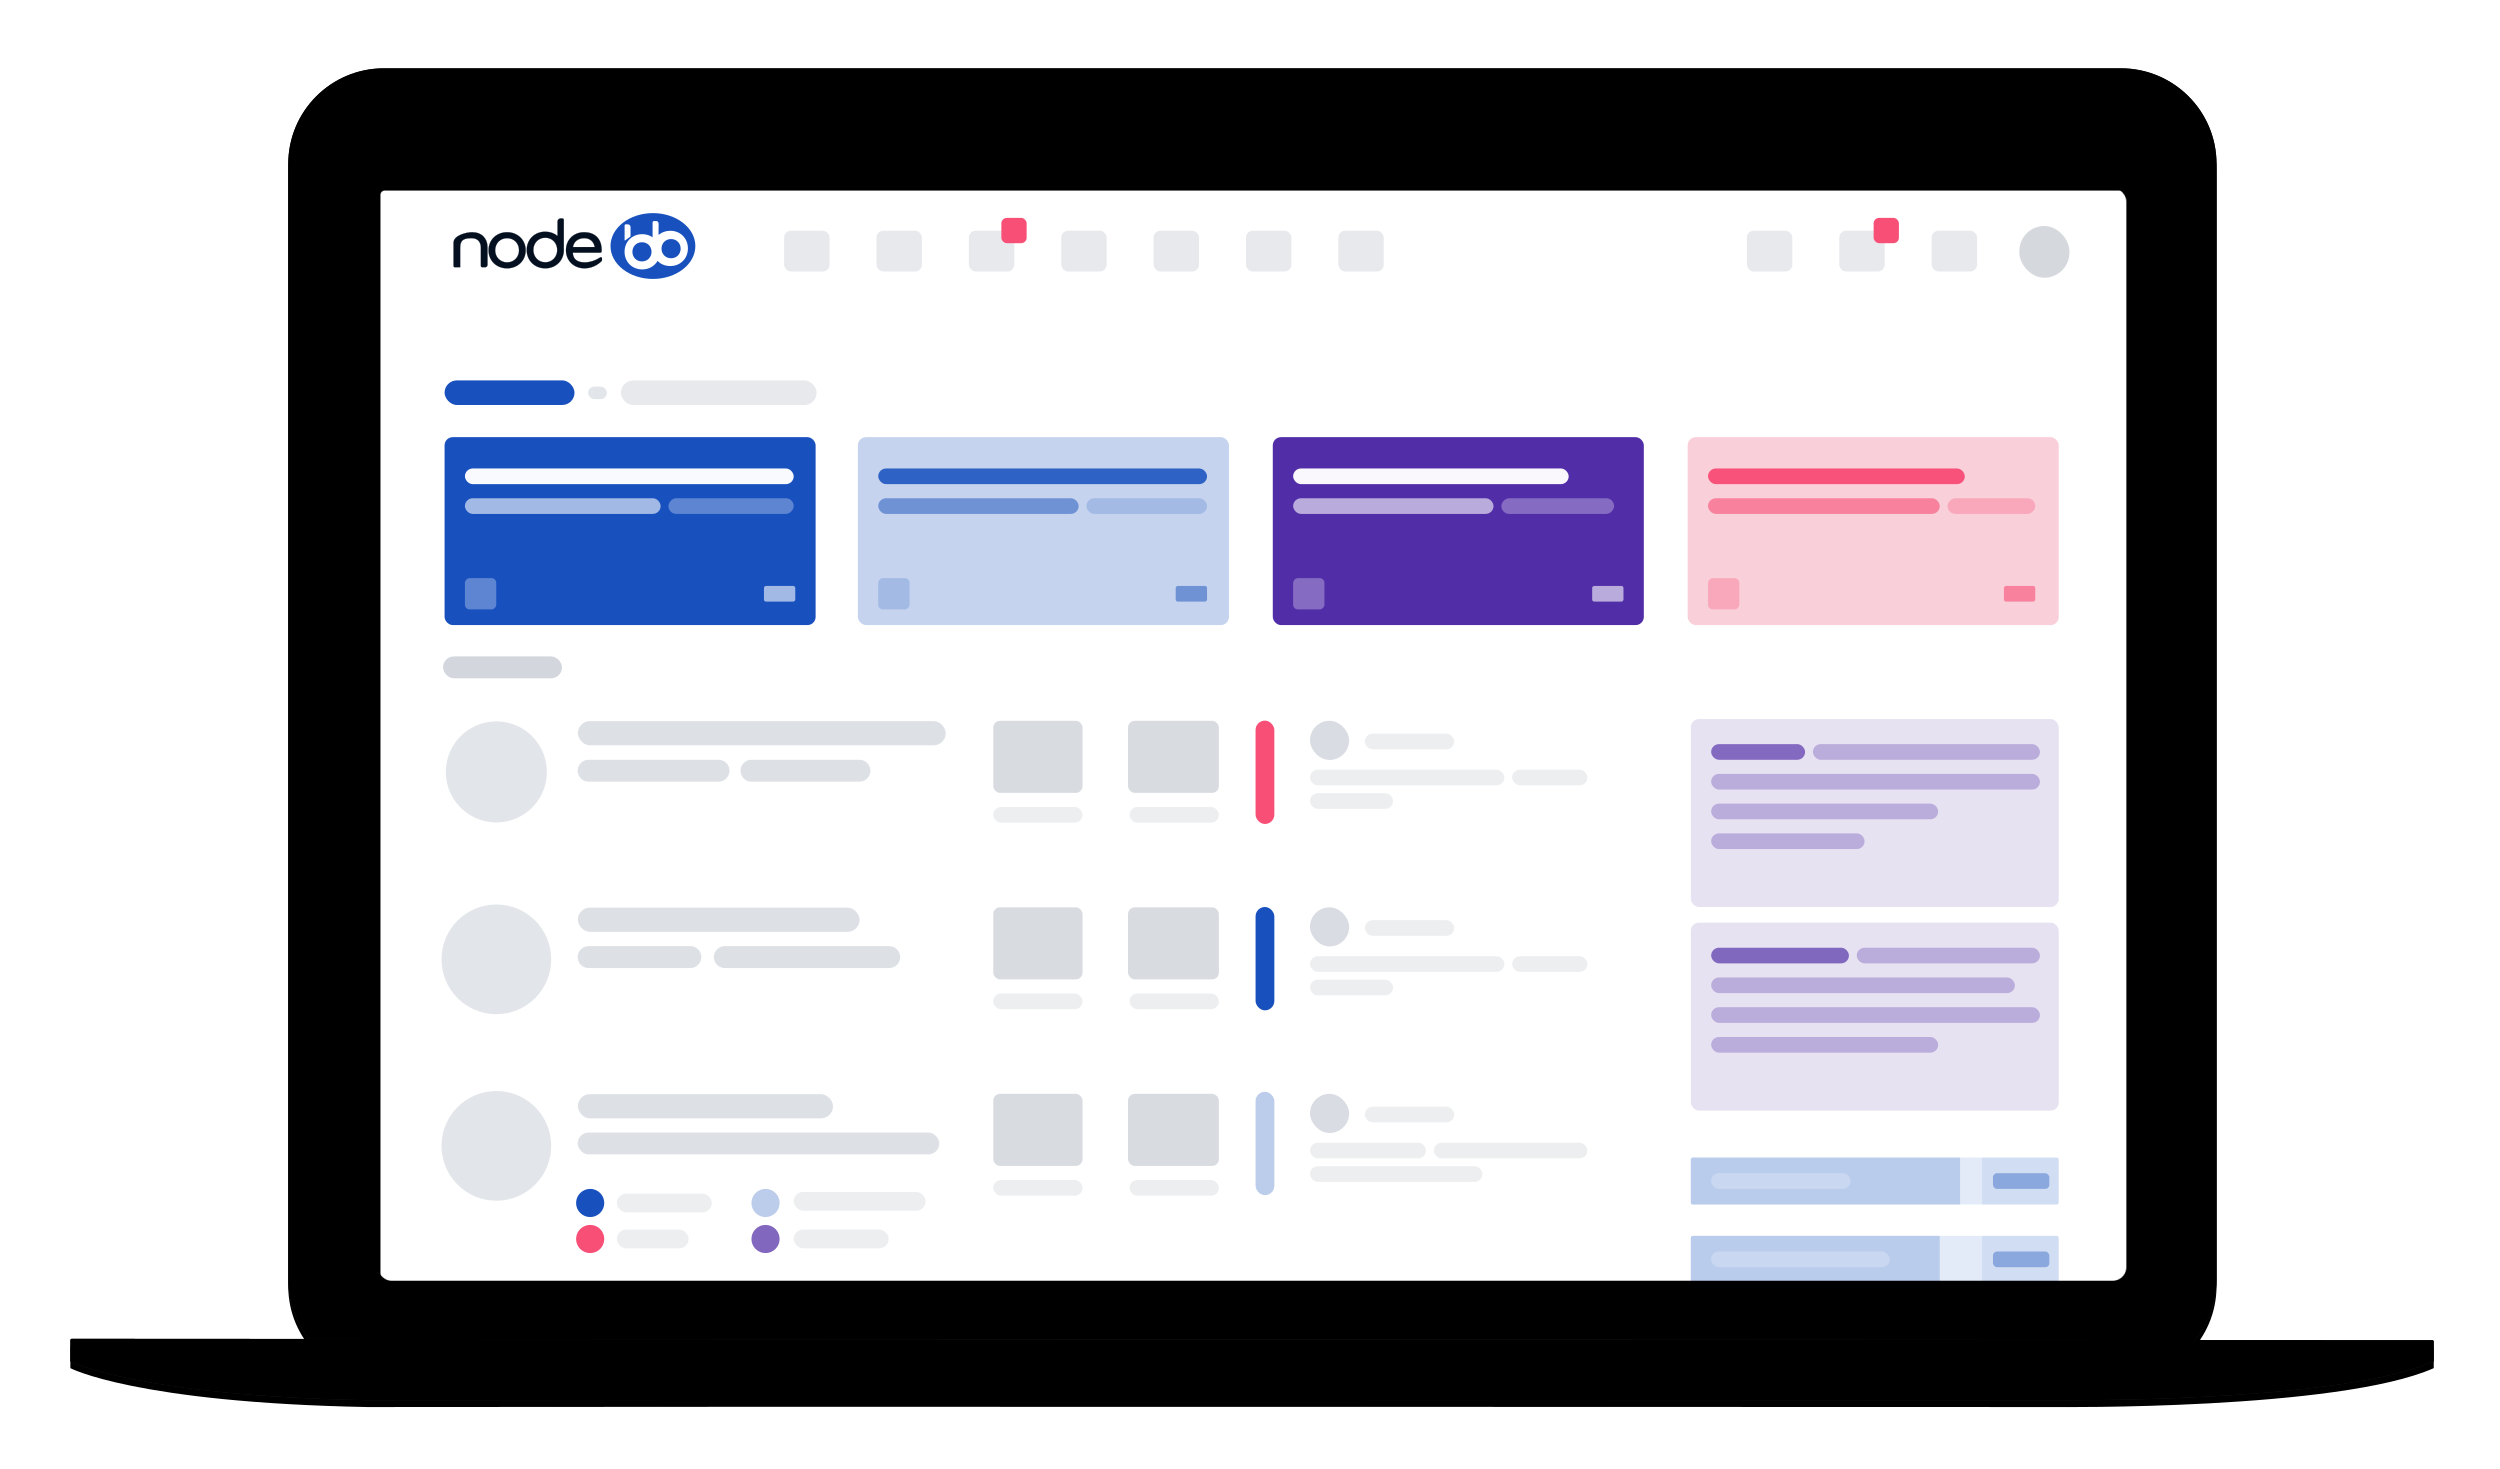 <svg xmlns="http://www.w3.org/2000/svg" xmlns:xlink="http://www.w3.org/1999/xlink" width="3660" height="2150" viewBox="0 0 3660 2150">
  <defs>
    <path id="desktop-view-dark-b" d="M319,140.001 C319,62.681 381.68,7.34461191e-13 458.993,6.9266478e-13 L3002.007,-6.82121026e-13 C3079.323,-7.23919045e-13 3142,62.68 3142,140.001 L3142,1772.999 C3142,1850.319 3079.32,1913 3002.007,1913 L458.993,1913 C381.677,1913 319,1850.32 319,1772.999 L319,140.001 Z"/>
    <filter id="desktop-view-dark-a" width="105%" height="107.4%" x="-2.5%" y="-3.2%" filterUnits="objectBoundingBox">
      <feOffset dy="10" in="SourceAlpha" result="shadowOffsetOuter1"/>
      <feGaussianBlur in="shadowOffsetOuter1" result="shadowBlurOuter1" stdDeviation="22"/>
      <feColorMatrix in="shadowBlurOuter1" values="0 0 0 0 0   0 0 0 0 0   0 0 0 0 0  0 0 0 0.44 0"/>
    </filter>
    <filter id="desktop-view-dark-c" width="103.9%" height="105.8%" x="-1.9%" y="-2.4%" filterUnits="objectBoundingBox">
      <feGaussianBlur in="SourceAlpha" result="shadowBlurInner1" stdDeviation="11"/>
      <feOffset in="shadowBlurInner1" result="shadowOffsetInner1"/>
      <feComposite in="shadowOffsetInner1" in2="SourceAlpha" k2="-1" k3="1" operator="arithmetic" result="shadowInnerInner1"/>
      <feColorMatrix in="shadowInnerInner1" result="shadowMatrixInner1" values="0 0 0 0 0   0 0 0 0 0   0 0 0 0 0  0 0 0 0.22 0"/>
      <feGaussianBlur in="SourceAlpha" result="shadowBlurInner2" stdDeviation="2"/>
      <feOffset in="shadowBlurInner2" result="shadowOffsetInner2"/>
      <feComposite in="shadowOffsetInner2" in2="SourceAlpha" k2="-1" k3="1" operator="arithmetic" result="shadowInnerInner2"/>
      <feColorMatrix in="shadowInnerInner2" result="shadowMatrixInner2" values="0 0 0 0 0   0 0 0 0 0   0 0 0 0 0  0 0 0 1 0"/>
      <feMerge>
        <feMergeNode in="shadowMatrixInner1"/>
        <feMergeNode in="shadowMatrixInner2"/>
      </feMerge>
    </filter>
    <path id="desktop-view-dark-e" d="M1.991,1860 C0.892,1859.999 0,1860.898 0,1862 L0,1892.982 C0,1892.982 95.578,1943.422 434.624,1949.921 C774.583,1949.138 2905.311,1949.921 2905.311,1949.921 C2905.311,1949.921 3321.158,1954.553 3460,1892.982 L3460,1864.008 C3460,1862.898 3459.112,1861.998 3458.008,1861.998 L1.991,1860 Z"/>
    <filter id="desktop-view-dark-d" width="104.1%" height="257.8%" x="-2.1%" y="-67.8%" filterUnits="objectBoundingBox">
      <feOffset dy="10" in="SourceAlpha" result="shadowOffsetOuter1"/>
      <feGaussianBlur in="shadowOffsetOuter1" result="shadowBlurOuter1" stdDeviation="22"/>
      <feColorMatrix in="shadowBlurOuter1" values="0 0 0 0 0   0 0 0 0 0   0 0 0 0 0  0 0 0 0.44 0"/>
    </filter>
    <filter id="desktop-view-dark-f" width="103.2%" height="222.2%" x="-1.6%" y="-50%" filterUnits="objectBoundingBox">
      <feGaussianBlur in="SourceAlpha" result="shadowBlurInner1" stdDeviation="11"/>
      <feOffset in="shadowBlurInner1" result="shadowOffsetInner1"/>
      <feComposite in="shadowOffsetInner1" in2="SourceAlpha" k2="-1" k3="1" operator="arithmetic" result="shadowInnerInner1"/>
      <feColorMatrix in="shadowInnerInner1" result="shadowMatrixInner1" values="0 0 0 0 0   0 0 0 0 0   0 0 0 0 0  0 0 0 0.22 0"/>
      <feGaussianBlur in="SourceAlpha" result="shadowBlurInner2" stdDeviation="2"/>
      <feOffset in="shadowBlurInner2" result="shadowOffsetInner2"/>
      <feComposite in="shadowOffsetInner2" in2="SourceAlpha" k2="-1" k3="1" operator="arithmetic" result="shadowInnerInner2"/>
      <feColorMatrix in="shadowInnerInner2" result="shadowMatrixInner2" values="0 0 0 0 0   0 0 0 0 0   0 0 0 0 0  0 0 0 1 0"/>
      <feMerge>
        <feMergeNode in="shadowMatrixInner1"/>
        <feMergeNode in="shadowMatrixInner2"/>
      </feMerge>
    </filter>
    <rect id="desktop-view-dark-g" width="2560" height="1600" x="0" y="0" rx="20"/>
    <filter id="desktop-view-dark-h" width="102.1%" height="103.4%" x="-1.1%" y="-1.7%" filterUnits="objectBoundingBox">
      <feMorphology in="SourceAlpha" operator="dilate" radius="1" result="shadowSpreadOuter1"/>
      <feOffset in="shadowSpreadOuter1" result="shadowOffsetOuter1"/>
      <feGaussianBlur in="shadowOffsetOuter1" result="shadowBlurOuter1" stdDeviation="8"/>
      <feColorMatrix in="shadowBlurOuter1" values="0 0 0 0 0   0 0 0 0 0   0 0 0 0 0  0 0 0 0.08 0"/>
    </filter>
    <linearGradient id="desktop-view-dark-j" x1="50%" x2="50%" y1="1.152%" y2="100%">
      <stop offset="0%" stop-color="#2A2A2A"/>
      <stop offset="100%"/>
    </linearGradient>
  </defs>
  <g fill="none" fill-rule="evenodd">
    <g transform="translate(103 100)">
      <use fill="#000" filter="url(#desktop-view-dark-a)" xlink:href="#desktop-view-dark-b"/>
      <use fill="#242424" xlink:href="#desktop-view-dark-b"/>
      <use fill="#000" filter="url(#desktop-view-dark-c)" xlink:href="#desktop-view-dark-b"/>
      <circle cx="12" cy="12" r="12" fill="#000" transform="translate(1718 84)"/>
      <use fill="#000" filter="url(#desktop-view-dark-d)" xlink:href="#desktop-view-dark-e"/>
      <use fill="#242424" xlink:href="#desktop-view-dark-e"/>
      <use fill="#000" filter="url(#desktop-view-dark-f)" xlink:href="#desktop-view-dark-e"/>
      <path fill="#000" d="M1380,1863 L2080,1863 L2080,1870.992 C2080,1879.833 2072.859,1887.551 2064.049,1888.133 C2064.049,1888.133 1991.831,1895 1731.382,1895 C1470.933,1895 1395.963,1888.11 1395.963,1888.11 C1387.147,1887.497 1380,1879.832 1380,1870.992 L1380,1863 Z"/>
    </g>
    <g transform="translate(553 275)">
      <mask id="desktop-view-dark-i" fill="#fff">
        <use xlink:href="#desktop-view-dark-g"/>
      </mask>
      <use fill="#000" filter="url(#desktop-view-dark-h)" xlink:href="#desktop-view-dark-g"/>
      <g mask="url(#desktop-view-dark-i)">
        <rect width="2649" height="1749.436" x="2" y="2" fill="url(#desktop-view-dark-j)" stroke="#000" stroke-width="4"/>
        <rect width="2649" height="1749.436" x="2" y="2" fill="#FFF" stroke="#000" stroke-width="4"/>
        <g transform="translate(93 37)">
          <g transform="translate(18)">
            <g fill="#FFF" opacity=".296" transform="translate(67.372 254.631)">
              <rect width="91.756" height="29.18" rx="3"/>
              <rect width="190.394" height="29.18" x="114.695" rx="3"/>
            </g>
            <g fill-rule="nonzero">
              <path fill="#1851BE" d="M291.88,9.23705556e-14 C326.178,9.23705556e-14 353.982,21.575 353.982,48.188 C353.982,74.802 326.178,96.376 291.88,96.376 C257.582,96.376 229.778,74.802 229.778,48.188 C229.778,21.575 257.582,9.23705556e-14 291.88,9.23705556e-14 Z M297.16,11.631 L293.387,11.631 C292.283,11.631 291.387,12.526 291.387,13.631 L291.387,13.631 L291.387,35.395 C287.199,32.484 282.001,30.814 276.203,30.814 C261.399,30.814 250.349,41.862 250.349,56.63 C250.349,71.397 261.399,82.445 276.203,82.445 C286.106,82.445 294.259,77.572 298.618,69.972 L298.618,69.972 L298.927,70.281 C303.529,74.793 309.928,77.491 317.244,77.491 C332.158,77.491 343.102,66.441 343.102,51.672 C343.102,36.903 332.158,25.852 317.244,25.852 C310.594,25.852 304.702,28.081 300.228,31.875 C299.964,32.099 300.212,24.234 300.227,16.39 L300.227,16.39 L300.228,15.643 C300.228,12.867 298.179,11.631 297.16,11.631 L297.16,11.631 Z M275.837,42.635 C284.062,42.635 289.846,48.757 289.846,56.689 C289.846,64.449 284.062,70.743 275.837,70.743 C267.612,70.743 261.827,64.449 261.827,56.689 C261.827,48.757 267.612,42.635 275.837,42.635 Z M318.464,37.982 C326.689,37.982 332.474,44.104 332.474,52.037 C332.474,59.796 326.689,66.091 318.464,66.091 C310.239,66.091 304.455,59.796 304.455,52.037 C304.455,44.104 310.239,37.982 318.464,37.982 Z M255.151,16.449 L252.118,16.449 C251.179,16.449 250.419,17.212 250.419,18.154 L250.419,18.154 L250.419,39.566 C250.419,39.67 250.452,39.773 250.513,39.858 C250.674,40.082 250.986,40.133 251.211,39.972 L251.211,39.972 L258.492,34.736 C258.884,34.454 259.117,34.001 259.117,33.518 L259.117,33.518 L259.117,20.427 C259.117,18.23 257.341,16.449 255.151,16.449 L255.151,16.449 Z"/>
              <path fill="#040F20" stroke="#040E1F" stroke-width=".275" d="M191.273 27.98C206.095 27.98 216.617 36.683 216.843 53.753 216.85 54.267 216.821 55.021 216.757 56.015 216.689 57.067 215.815 57.886 214.761 57.886L174.64 57.886C174.64 64.511 178.239 72.132 191.838 72.132 199.515 72.132 207.019 69.793 214.349 65.115L214.912 64.75C215.605 64.296 216.535 64.49 216.989 65.183 217.116 65.377 217.196 65.597 217.224 65.827 217.487 68.033 217.361 69.448 216.843 70.071 215.816 71.309 206.304 80.832 191.838 80.832 176.111 80.832 164.57 69.739 164.57 54.297 164.57 39.29 175.546 27.98 191.273 27.98zM191.273 36.68C182.221 36.68 175.998 41.9 174.754 49.73L206.66 49.73C205.416 41.9 199.872 36.68 191.273 36.68zM159.392 7.772C160.497 7.772 161.392 8.668 161.392 9.772L161.393 51.935C161.441 52.621 161.465 53.315 161.465 54.018 161.465 69.356 149.853 80.832 134.296 80.832 118.625 80.832 107.126 69.356 107.126 54.018 107.126 38.68 118.625 27.204 134.296 27.204 141.321 27.204 147.542 29.544 152.252 33.523L152.251 12.343C152.251 9.819 154.298 7.772 156.822 7.772L159.392 7.772zM134.296 36.032C124.037 36.032 116.821 43.866 116.821 54.018 116.821 63.949 124.037 72.004 134.296 72.004 144.555 72.004 151.77 63.949 151.77 54.018 151.77 43.866 144.555 36.032 134.296 36.032zM78.404 27.98C93.962 27.98 105.574 39.29 105.574 54.406 105.574 69.522 93.962 80.832 78.404 80.832 62.733 80.832 51.234 69.522 51.234 54.406 51.234 39.29 62.733 27.98 78.404 27.98zM78.404 36.68C68.145 36.68 60.93 44.401 60.93 54.406 60.93 64.193 68.145 72.132 78.404 72.132 88.663 72.132 95.878 64.193 95.878 54.406 95.878 44.401 88.663 36.68 78.404 36.68zM27.15 27.98C41.345 27.98 49.682 37.198 49.682 49.887L49.682 75.777C49.682 77.71 48.115 79.277 46.182 79.277L41.993 79.277C40.889 79.277 39.993 78.382 39.993 77.277L39.993 50.646 39.993 50.646C39.993 42.404 35.6 36.656 26.136 36.656 9.688 36.656 9.688 44.148 9.688 53.358L9.688 79.277 2 79.277C.895 79.277 1.13822108e-13 78.382 1.13686838e-13 77.277 1.13686838e-13 65.972 1.13686838e-13 54.667 1.13686838e-13 43.363 1.13686838e-13 32.399 19.039 27.98 27.15 27.98z"/>
            </g>
            <g fill="#8792A2" opacity=".499" transform="translate(484 18)">
              <rect width="66.464" height="59.661" y="7.768" opacity=".4" rx="10"/>
              <rect width="66.464" height="59.661" x="135.22" y="7.768" opacity=".4" rx="10"/>
              <rect width="66.464" height="59.661" x="676.099" y="7.768" opacity=".4" rx="10"/>
              <rect width="66.464" height="59.661" x="270.44" y="7.768" opacity=".4" rx="10"/>
              <rect width="66.464" height="59.661" x="405.66" y="7.768" opacity=".4" rx="10"/>
              <rect width="66.464" height="59.661" x="811.319" y="7.768" opacity=".4" rx="10"/>
              <rect width="66.464" height="59.661" x="1679.937" y="7.764" opacity=".4" rx="10"/>
              <rect width="66.464" height="59.661" x="1544.717" y="7.764" opacity=".4" rx="10"/>
              <rect width="66.464" height="59.661" x="1409.498" y="7.764" opacity=".4" rx="10"/>
              <rect width="73.34" height="75.724" x="1808.281" y=".88" opacity=".7" rx="36.67"/>
              <rect width="66.464" height="59.661" x="540.879" y="7.768" opacity=".4" rx="10"/>
            </g>
            <rect width="37" height="37" x="802" y="7" fill="#F84F77" rx="8"/>
            <rect width="37" height="37" x="2079" y="7" fill="#F84F77" rx="8"/>
          </g>
          <g transform="translate(0 244)">
            <g transform="translate(6.35 498.101)">
              <rect width="133.058" height="105.554" x="999.045" y="1.121" fill="#8792A2" opacity=".322" rx="10"/>
              <rect width="130.764" height="105.554" x="801.751" y="1.121" fill="#8792A2" opacity=".322" rx="10"/>
              <rect width="130.764" height="22.947" x="801.751" y="127.329" fill="#ECEEF0" rx="11.473"/>
              <rect width="130.764" height="22.947" x="1001.339" y="127.329" fill="#ECEEF0" rx="11.473"/>
              <rect width="27.505" height="151.321" x="1185.795" y=".889" fill="#F84F77" rx="13.752"/>
              <rect width="57.353" height="57.367" x="1265.45" y="1.121" fill="#8792A2" opacity=".32" rx="28.676"/>
              <rect width="130.764" height="22.947" x="1345.825" y="19.945" fill="#8792A2" opacity=".164" rx="11.473"/>
              <rect width="284.47" height="22.947" x="1265.531" y="72.722" fill="#8792A2" opacity=".164" rx="11.473"/>
              <rect width="110.117" height="22.947" x="1561.472" y="72.722" fill="#8792A2" opacity=".164" rx="11.473"/>
              <rect width="121.588" height="22.947" x="1265.531" y="107.142" fill="#8792A2" opacity=".164" rx="11.473"/>
              <ellipse cx="74.294" cy="76" fill="#8792A2" opacity=".24" rx="73.982" ry="74"/>
              <path fill="#8792A2" d="M399.61,58.208 C408.474,58.208 415.659,65.394 415.659,74.257 C415.659,83.121 408.474,90.307 399.61,90.307 L209.378,90.307 C200.514,90.307 193.328,83.121 193.328,74.257 C193.328,65.394 200.514,58.208 209.378,58.208 L399.61,58.208 Z M605.896,58.208 C614.76,58.208 621.945,65.394 621.945,74.257 C621.945,83.121 614.76,90.307 605.896,90.307 L605.896,90.307 L447.753,90.307 C438.889,90.307 431.704,83.121 431.704,74.257 C431.704,65.394 438.889,58.208 447.753,58.208 L447.753,58.208 Z" opacity=".28"/>
              <rect width="538.636" height="35.481" x="193.588" y="1.589" fill="#8792A2" opacity=".28" rx="17.741"/>
            </g>
            <rect width="133.058" height="105.554" x="1005.394" y="772.287" fill="#8792A2" opacity=".322" rx="10"/>
            <rect width="130.764" height="105.554" x="808.101" y="772.287" fill="#8792A2" opacity=".322" rx="10"/>
            <rect width="133.058" height="105.554" x="1005.394" y="1045.351" fill="#8792A2" opacity=".322" rx="10"/>
            <rect width="130.764" height="105.554" x="808.101" y="1045.351" fill="#8792A2" opacity=".322" rx="10"/>
            <rect width="133.058" height="105.554" x="1005.394" y="1364.271" fill="#8792A2" opacity=".322" rx="3"/>
            <rect width="130.764" height="105.554" x="808.101" y="1364.271" fill="#8792A2" opacity=".322" rx="3"/>
            <rect width="130.764" height="22.947" x="808.101" y="898.495" fill="#ECEEF0" rx="11.473"/>
            <rect width="130.764" height="22.947" x="1007.688" y="898.495" fill="#ECEEF0" rx="11.473"/>
            <rect width="130.764" height="22.947" x="808.101" y="1171.56" fill="#ECEEF0" rx="11.473"/>
            <rect width="130.764" height="22.947" x="1007.688" y="1171.56" fill="#ECEEF0" rx="11.473"/>
            <rect width="130.764" height="22.947" x="808.101" y="1490.48" fill="#ECEEF0" rx="3"/>
            <rect width="130.764" height="22.947" x="1007.688" y="1490.48" fill="#ECEEF0" rx="3"/>
            <rect width="27.505" height="151.321" x="1192.144" y="771.828" fill="#1851BE" rx="13.752"/>
            <rect width="27.505" height="151.321" x="1192.144" y="1042.372" fill="#BCCCEB" rx="13.752"/>
            <rect width="27.505" height="151.321" x="1192.144" y="1363.357" fill="#512DA8" rx="3"/>
            <rect width="57.353" height="57.367" x="1271.799" y="772.287" fill="#8792A2" opacity=".32" rx="28.676"/>
            <rect width="57.353" height="57.367" x="1271.799" y="1045.351" fill="#8792A2" opacity=".32" rx="28.676"/>
            <rect width="57.353" height="57.367" x="1271.799" y="1364.271" fill="#8792A2" opacity=".32" rx="11.5"/>
            <rect width="130.764" height="22.947" x="1352.174" y="791.111" fill="#8792A2" opacity=".164" rx="11.473"/>
            <rect width="284.47" height="22.947" x="1271.88" y="843.888" fill="#8792A2" opacity=".164" rx="11.473"/>
            <rect width="110.117" height="22.947" x="1567.821" y="843.888" fill="#8792A2" opacity=".164" rx="11.473"/>
            <rect width="121.588" height="22.947" x="1271.88" y="878.308" fill="#8792A2" opacity=".164" rx="11.473"/>
            <rect width="130.764" height="22.947" x="1352.174" y="1064.175" fill="#8792A2" opacity=".164" rx="11.473"/>
            <rect width="169.764" height="22.947" x="1271.88" y="1116.953" fill="#8792A2" opacity=".164" rx="11.473"/>
            <rect width="224.823" height="22.947" x="1453.115" y="1116.953" fill="#8792A2" opacity=".164" rx="11.473"/>
            <rect width="252.352" height="22.947" x="1271.88" y="1151.334" fill="#8792A2" opacity=".164" rx="11.473"/>
            <rect width="130.764" height="22.947" x="1352.174" y="1383.095" fill="#8792A2" opacity=".164" rx="3"/>
            <rect width="233.999" height="22.947" x="1271.88" y="1435.872" fill="#8792A2" opacity=".164" rx="3"/>
            <rect width="121.588" height="22.947" x="1271.88" y="1470.292" fill="#8792A2" opacity=".164" rx="3"/>
            <rect width="160.588" height="22.947" x="1404.939" y="1470.292" fill="#8792A2" opacity=".164" rx="3"/>
            <ellipse cx="80.643" cy="848.479" fill="#8792A2" opacity=".24" rx="80.294" ry="80.313"/>
            <path fill="#8792A2" d="M364.702,829.147 C373.566,829.147 380.751,836.332 380.751,845.196 C380.751,854.06 373.566,861.245 364.702,861.245 L215.727,861.245 C206.863,861.245 199.678,854.06 199.678,845.196 C199.678,836.332 206.863,829.147 215.727,829.147 L364.702,829.147 Z M655.795,829.147 C664.658,829.147 671.844,836.332 671.844,845.196 C671.844,854.06 664.658,861.245 655.795,861.245 L655.795,861.245 L415.137,861.245 C406.273,861.245 399.088,854.06 399.088,845.196 C399.088,836.332 406.273,829.147 415.137,829.147 L415.137,829.147 Z" opacity=".28"/>
            <rect width="412.573" height="35.481" x="199.937" y="772.755" fill="#8792A2" opacity=".28" rx="17.741"/>
            <ellipse cx="80.643" cy="1121.544" fill="#8792A2" opacity=".24" rx="80.294" ry="80.313"/>
            <ellipse cx="218.014" cy="1205.158" fill="#1851BE" rx="20.629" ry="20.635"/>
            <rect width="139" height="27.513" x="257.103" y="1191.401" fill="#ECEEF0" rx="13.756"/>
            <rect width="105" height="27.513" x="257.103" y="1244.134" fill="#ECEEF0" rx="13.756"/>
            <ellipse cx="218.014" cy="1257.891" fill="#F84F77" rx="20.629" ry="20.635"/>
            <ellipse cx="474.726" cy="1205.158" fill="#BCCCEB" rx="20.629" ry="20.635"/>
            <rect width="139" height="27.513" x="516" y="1244.026" fill="#ECEEF0" rx="13.756"/>
            <rect width="193" height="27.513" x="516" y="1189" fill="#ECEEF0" rx="13.756"/>
            <ellipse cx="218.014" cy="1519.264" fill="#512DA8" rx="20.629" ry="20.635"/>
            <rect width="158.153" height="27.513" x="250.103" y="1505.508" fill="#ECEEF0" rx="5"/>
            <ellipse cx="474.726" cy="1519.264" fill="#8369C0" rx="20.629" ry="20.635"/>
            <rect width="146.692" height="27.513" x="506.815" y="1505.508" fill="#ECEEF0" rx="5"/>
            <ellipse cx="474.726" cy="1257.891" fill="#8267BF" rx="20.629" ry="20.635"/>
            <rect width="529.468" height="32.098" x="199.678" y="1101.984" fill="#8792A2" opacity=".28" rx="16.049"/>
            <rect width="373.607" height="35.481" x="199.937" y="1045.82" fill="#8792A2" opacity=".28" rx="17.741"/>
            <ellipse cx="80.643" cy="1440.464" fill="#8792A2" opacity=".24" rx="80.294" ry="80.313"/>
            <path fill="#8792A2" d="M362.291,1420.676 C366.157,1420.676 369.291,1423.81 369.291,1427.676 L369.291,1445.774 C369.291,1449.64 366.157,1452.774 362.291,1452.774 L206.678,1452.774 C202.812,1452.774 199.678,1449.64 199.678,1445.774 L199.678,1427.676 C199.678,1423.81 202.812,1420.676 206.678,1420.676 L362.291,1420.676 Z M628.171,1420.676 C632.037,1420.676 635.171,1423.81 635.171,1427.676 L635.171,1427.676 L635.171,1445.774 C635.171,1449.64 632.037,1452.774 628.171,1452.774 L628.171,1452.774 L399.211,1452.774 C395.345,1452.774 392.211,1449.64 392.211,1445.774 L392.211,1445.774 L392.211,1427.676 C392.211,1423.81 395.345,1420.676 399.211,1420.676 L399.211,1420.676 Z" opacity=".4"/>
            <rect width="284.217" height="35.481" x="199.937" y="1364.74" fill="#8792A2" opacity=".4" rx="10.238"/>
            <rect width="538.636" height="275.13" x="1829.339" y="496.698" fill="#D7D0E9" opacity=".598" rx="12"/>
            <rect width="137.524" height="22.927" x="1859.136" y="533.382" fill="#512DA8" opacity=".666" rx="11.464"/>
            <rect width="332.35" height="22.927" x="2008.12" y="533.382" fill="#512DA8" opacity=".298" rx="11.464"/>
            <rect width="481.335" height="22.927" x="1859.136" y="576.944" fill="#512DA8" opacity=".298" rx="11.464"/>
            <rect width="332.35" height="22.927" x="1859.136" y="620.506" fill="#512DA8" opacity=".298" rx="11.464"/>
            <rect width="224.623" height="22.927" x="1859.136" y="664.069" fill="#512DA8" opacity=".298" rx="11.464"/>
            <rect width="538.636" height="275.13" x="1829.339" y="794.755" fill="#D7D0E9" opacity=".598" rx="12"/>
            <rect width="201.702" height="22.927" x="1859.136" y="831.439" fill="#512DA8" opacity=".673" rx="11.464"/>
            <rect width="268.172" height="22.927" x="2072.298" y="831.439" fill="#512DA8" opacity=".298" rx="11.464"/>
            <rect width="444.662" height="22.927" x="1859.136" y="875.002" fill="#512DA8" opacity=".298" rx="11.464"/>
            <rect width="481.335" height="22.927" x="1859.136" y="918.564" fill="#512DA8" opacity=".298" rx="11.464"/>
            <rect width="332.35" height="22.927" x="1859.136" y="962.126" fill="#512DA8" opacity=".298" rx="11.464"/>
            <g transform="translate(4.852 84.003)">
              <rect width="543.221" height="275.13" fill="#1851BE" rx="12"/>
              <rect width="481.335" height="22.927" x="29.797" y="45.855" fill="#FFF" opacity=".966" rx="11.464"/>
              <rect width="286.509" height="22.927" x="29.797" y="89.417" fill="#FFF" opacity=".598" rx="11.464"/>
              <rect width="183.366" height="22.927" x="327.766" y="89.417" fill="#FFF" opacity=".298" rx="11.464" transform="matrix(-1 0 0 1 838.897 0)"/>
              <rect width="45.841" height="45.855" x="29.797" y="206.347" fill="#FFF" opacity=".298" rx="7" transform="matrix(-1 0 0 1 105.435 0)"/>
              <rect width="45.841" height="22.927" x="467.582" y="217.811" fill="#FFF" opacity=".598" rx="3" transform="matrix(-1 0 0 1 981.006 0)"/>
            </g>
            <rect width="27.505" height="18.342" x="215" y="10" fill="#8792A2" opacity=".241" rx="9.171"/>
            <rect width="190.242" height="36" x="4.852" y=".878" fill="#1851BE" rx="18"/>
            <rect width="286.509" height="36" x="263" y="1" fill="#8792A2" opacity=".201" rx="18"/>
            <g fill="#1851BE" transform="translate(609.958 84.003)">
              <rect width="543.221" height="275.13" opacity=".25" rx="12"/>
              <rect width="481.335" height="22.927" x="29.797" y="45.855" opacity=".866" rx="11.464"/>
              <rect width="293.385" height="22.927" x="29.797" y="89.417" opacity=".498" rx="11.464"/>
              <rect width="176.489" height="22.927" x="334.642" y="89.417" opacity=".198" rx="11.464"/>
              <rect width="45.841" height="45.855" x="29.797" y="206.347" opacity=".198" rx="7" transform="matrix(-1 0 0 1 105.435 0)"/>
              <rect width="45.841" height="22.927" x="465.29" y="217.811" opacity=".498" rx="3" transform="matrix(-1 0 0 1 976.422 0)"/>
            </g>
            <g transform="translate(1217.356 84.003)">
              <rect width="543.221" height="275.13" fill="#512DA8" rx="12"/>
              <rect width="403.404" height="22.927" x="29.797" y="45.855" fill="#FFF" opacity=".966" rx="11.464"/>
              <rect width="293.385" height="22.927" x="29.797" y="89.417" fill="#FFF" opacity=".598" rx="11.464"/>
              <rect width="165.029" height="22.927" x="334.642" y="89.417" fill="#FFF" opacity=".298" rx="11.464" transform="matrix(-1 0 0 1 834.313 0)"/>
              <rect width="45.841" height="45.855" x="29.797" y="206.347" fill="#FFF" opacity=".298" rx="7" transform="matrix(-1 0 0 1 105.435 0)"/>
              <rect width="45.841" height="22.927" x="467.582" y="217.811" fill="#FFF" opacity=".598" rx="3" transform="matrix(-1 0 0 1 981.006 0)"/>
            </g>
            <g transform="translate(1824.755 84.003)">
              <rect width="543.221" height="275.13" fill="#F9CFD9" rx="12"/>
              <rect width="375.899" height="22.927" x="29.797" y="45.855" fill="#F84F77" opacity=".966" rx="11.464"/>
              <rect width="339.226" height="22.927" x="29.797" y="89.417" fill="#F84F77" opacity=".598" rx="11.464"/>
              <rect width="128.356" height="22.927" x="380.484" y="89.417" fill="#F84F77" opacity=".298" rx="11.464" transform="matrix(-1 0 0 1 889.323 0)"/>
              <rect width="45.841" height="45.855" x="29.797" y="206.347" fill="#F84F77" opacity=".298" rx="7" transform="matrix(-1 0 0 1 105.435 0)"/>
              <rect width="45.841" height="22.927" x="462.998" y="217.811" fill="#F84F77" opacity=".598" rx="3" transform="matrix(-1 0 0 1 971.838 0)"/>
            </g>
            <path fill="#1851BE" d="M2255.664 1138.668L2364.975 1138.668C2366.632 1138.668 2367.975 1140.011 2367.975 1141.668L2367.975 1204.45C2367.975 1206.107 2366.632 1207.45 2364.975 1207.45L2255.664 1207.45 2255.664 1207.45 2255.664 1138.668zM2255.664 1253.305L2364.975 1253.305C2366.632 1253.305 2367.975 1254.648 2367.975 1256.305L2367.975 1319.088C2367.975 1320.745 2366.632 1322.088 2364.975 1322.088L2255.664 1322.088 2255.664 1322.088 2255.664 1253.305zM2255.664 1367.943L2364.975 1367.943C2366.632 1367.943 2367.975 1369.286 2367.975 1370.943L2367.975 1433.725C2367.975 1435.382 2366.632 1436.725 2364.975 1436.725L2255.664 1436.725 2255.664 1436.725 2255.664 1367.943zM2255.664 1482.58L2364.975 1482.58C2366.632 1482.58 2367.975 1483.923 2367.975 1485.58L2367.975 1548.363C2367.975 1550.02 2366.632 1551.363 2364.975 1551.363L2255.664 1551.363 2255.664 1551.363 2255.664 1482.58z" opacity=".197"/>
            <rect width="82.515" height="22.927" x="2271.708" y="1161.595" fill="#1851BE" opacity=".383" rx="6"/>
            <rect width="82.515" height="22.927" x="2271.708" y="1276.233" fill="#1851BE" opacity=".383" rx="6"/>
            <rect width="82.515" height="22.927" x="2271.708" y="1390.87" fill="#1851BE" opacity=".383" rx="6"/>
            <rect width="82.515" height="22.927" x="2271.708" y="1505.508" fill="#1851BE" opacity=".383" rx="6"/>
            <path fill="#1851BE" d="M1832.339 1138.668L2255.664 1138.668 2255.664 1138.668 2255.664 1207.45 1832.339 1207.45C1830.682 1207.45 1829.339 1206.107 1829.339 1204.45L1829.339 1141.668C1829.339 1140.011 1830.682 1138.668 1832.339 1138.668zM1832.339 1253.305L2255.664 1253.305 2255.664 1253.305 2255.664 1322.088 1832.339 1322.088C1830.682 1322.088 1829.339 1320.745 1829.339 1319.088L1829.339 1256.305C1829.339 1254.648 1830.682 1253.305 1832.339 1253.305z" opacity=".117"/>
            <path fill="#1851BE" d="M1832.339,1367.943 L2255.664,1367.943 L2255.664,1367.943 L2255.664,1436.725 L1832.339,1436.725 C1830.682,1436.725 1829.339,1435.382 1829.339,1433.725 L1829.339,1370.943 C1829.339,1369.286 1830.682,1367.943 1832.339,1367.943 Z" opacity=".125"/>
            <path fill="#1851BE" d="M1832.339,1482.58 L2255.664,1482.58 L2255.664,1482.58 L2255.664,1551.363 L1832.339,1551.363 C1830.682,1551.363 1829.339,1550.02 1829.339,1548.363 L1829.339,1485.58 C1829.339,1483.923 1830.682,1482.58 1832.339,1482.58 Z" opacity=".117"/>
            <rect width="203.994" height="22.927" x="1859.136" y="1161.595" fill="#FFF" opacity=".717" rx="11.464"/>
            <rect width="261.296" height="22.927" x="1859.136" y="1276.233" fill="#FFF" opacity=".717" rx="11.464"/>
            <rect width="178.781" height="22.927" x="1859.136" y="1390.87" fill="#FFF" opacity=".717" rx="11.464"/>
            <rect width="261.296" height="22.927" x="1859.136" y="1505.508" fill="#FFF" opacity=".717" rx="11.464"/>
            <path fill="#1851BE" d="M1832.339 1138.668L2223.575 1138.668 2223.575 1138.668 2223.575 1207.45 1832.339 1207.45C1830.682 1207.45 1829.339 1206.107 1829.339 1204.45L1829.339 1141.668C1829.339 1140.011 1830.682 1138.668 1832.339 1138.668zM1832.339 1253.305L2193.778 1253.305 2193.778 1253.305 2193.778 1322.088 1832.339 1322.088C1830.682 1322.088 1829.339 1320.745 1829.339 1319.088L1829.339 1256.305C1829.339 1254.648 1830.682 1253.305 1832.339 1253.305zM1832.339 1367.943L2063.13 1367.943 2063.13 1367.943 2063.13 1436.725 1832.339 1436.725C1830.682 1436.725 1829.339 1435.382 1829.339 1433.725L1829.339 1370.943C1829.339 1369.286 1830.682 1367.943 1832.339 1367.943zM1832.339 1482.58L2042.502 1482.58 2042.502 1482.58 2042.502 1551.363 1832.339 1551.363C1830.682 1551.363 1829.339 1550.02 1829.339 1548.363L1829.339 1485.58C1829.339 1483.923 1830.682 1482.58 1832.339 1482.58z" opacity=".2"/>
            <rect width="174.197" height="32.098" x="2.56" y="404.988" fill="#8792A2" opacity=".364" rx="16.049"/>
          </g>
        </g>
      </g>
    </g>
  </g>
</svg>
